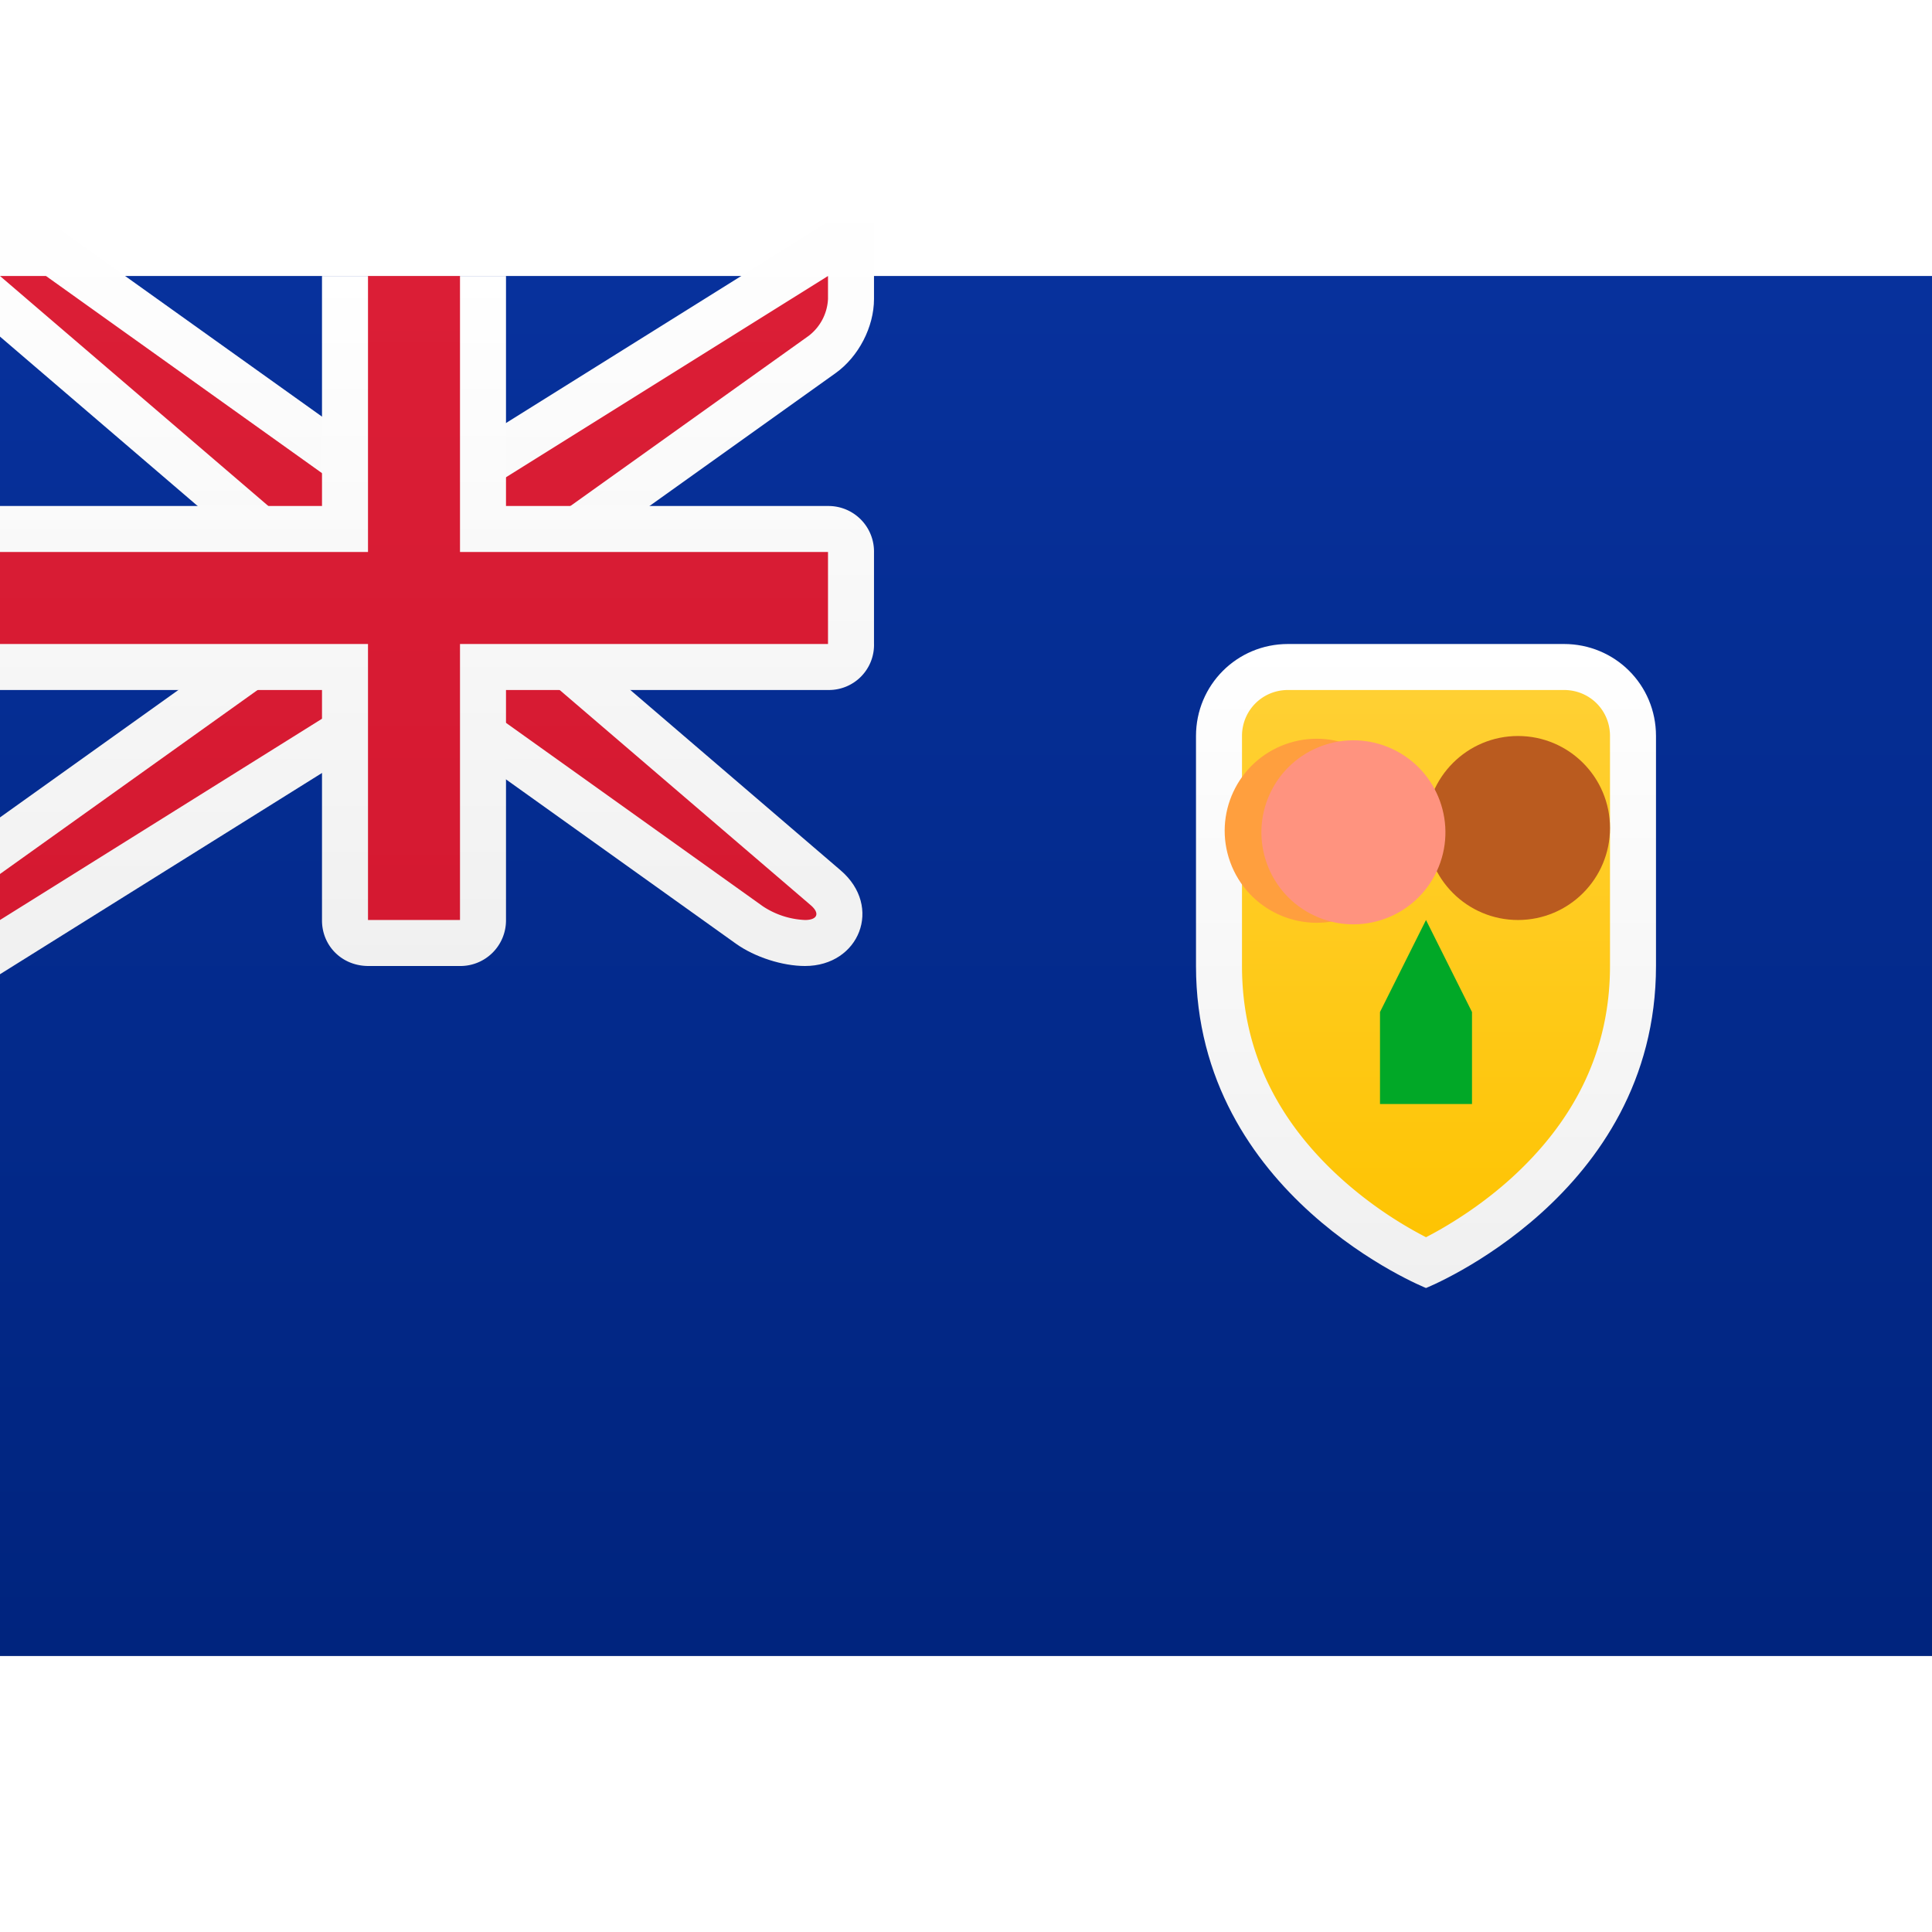 <svg viewBox="0 0 21 15" xmlns="http://www.w3.org/2000/svg" height="1em" width="1em">
  <rect x="0" y="0" width="21" height="15" fill="#808080" stroke="none"/>
  <defs>
    <linearGradient x1="50%" y1="0%" x2="50%" y2="100%" id="a">
      <stop stop-color="#FFF" offset="0%"/>
      <stop stop-color="#F0F0F0" offset="100%"/>
    </linearGradient>
    <linearGradient x1="50%" y1="0%" x2="50%" y2="100%" id="b">
      <stop stop-color="#07319C" offset="0%"/>
      <stop stop-color="#00247E" offset="100%"/>
    </linearGradient>
    <linearGradient x1="50%" y1="0%" x2="50%" y2="100%" id="c">
      <stop stop-color="#FFD033" offset="0%"/>
      <stop stop-color="#FEC403" offset="100%"/>
    </linearGradient>
    <linearGradient x1="50%" y1="0%" x2="50%" y2="100%" id="d">
      <stop stop-color="#DB1E36" offset="0%"/>
      <stop stop-color="#D51931" offset="100%"/>
    </linearGradient>
  </defs>
  <g fill="none" fill-rule="evenodd">
    <path fill="url(#a)" d="M0 0h21v15H0z"/>
    <path fill="url(#b)" d="M0 0h21v15H0z"/>
    <path d="M13 7.5V5c0-.553.444-1 1-1h3c.552 0 1 .441 1 1v2.5c0 2.5-2.5 3.5-2.5 3.5S13 10 13 7.5Z" fill="url(#a)" fill-rule="nonzero"/>
    <path d="M15.644 10.37c.263-.15.527-.334.772-.554C17.099 9.2 17.5 8.439 17.5 7.5V5c0-.28-.221-.5-.5-.5h-3c-.279 0-.5.222-.5.5v2.5c0 .939.401 1.701 1.084 2.316a4.398 4.398 0 0 0 .916.632c.043-.022.091-.048.144-.078Z" fill="url(#c)" fill-rule="nonzero"/>
    <circle fill="#BA5B1F" cx="16.5" cy="6" r="1"/>
    <circle fill="#FF9F3E" transform="rotate(-20 14.312 6.03)" cx="14.312" cy="6.03" r="1"/>
    <circle fill="#FF937F" transform="rotate(25 14.711 6.047)" cx="14.711" cy="6.047" r="1"/>
    <path fill="#01A827" d="m15 8 .5-1 .5 1v1h-1z"/>
    <path d="M3 3.23-1.352-.5H.66L4.16 2h.697L9.5-.902V.25c0 .303-.167.627-.418.806L6 3.257v.513l3.137 2.69c.462.395.204 1.04-.387 1.04-.245 0-.545-.096-.75-.242L4.84 5h-.697L-.5 7.902v-1.66l3.5-2.5V3.23Z" fill="url(#a)" fill-rule="nonzero"/>
    <path d="M3.5 3 0 0h.5L4 2.5h1L9 0v.25a.537.537 0 0 1-.208.399L5.5 3v1l3.312 2.839c.104.089.072.161-.062.161a.898.898 0 0 1-.458-.149L5 4.5H4L0 7v-.5L3.5 4V3Z" fill="url(#d)"/>
    <path d="M0 2.5v2h3.5v2.505c0 .273.214.495.505.495h.99a.496.496 0 0 0 .505-.495V4.5h3.51a.49.49 0 0 0 .49-.505v-.99a.495.495 0 0 0-.49-.505H5.5V0h-2v2.5H0Z" fill="url(#a)"/>
    <path fill="url(#d)" d="M0 3h4V0h1v3h4v1H5v3H4V4H0z"/>
  </g>
</svg>
